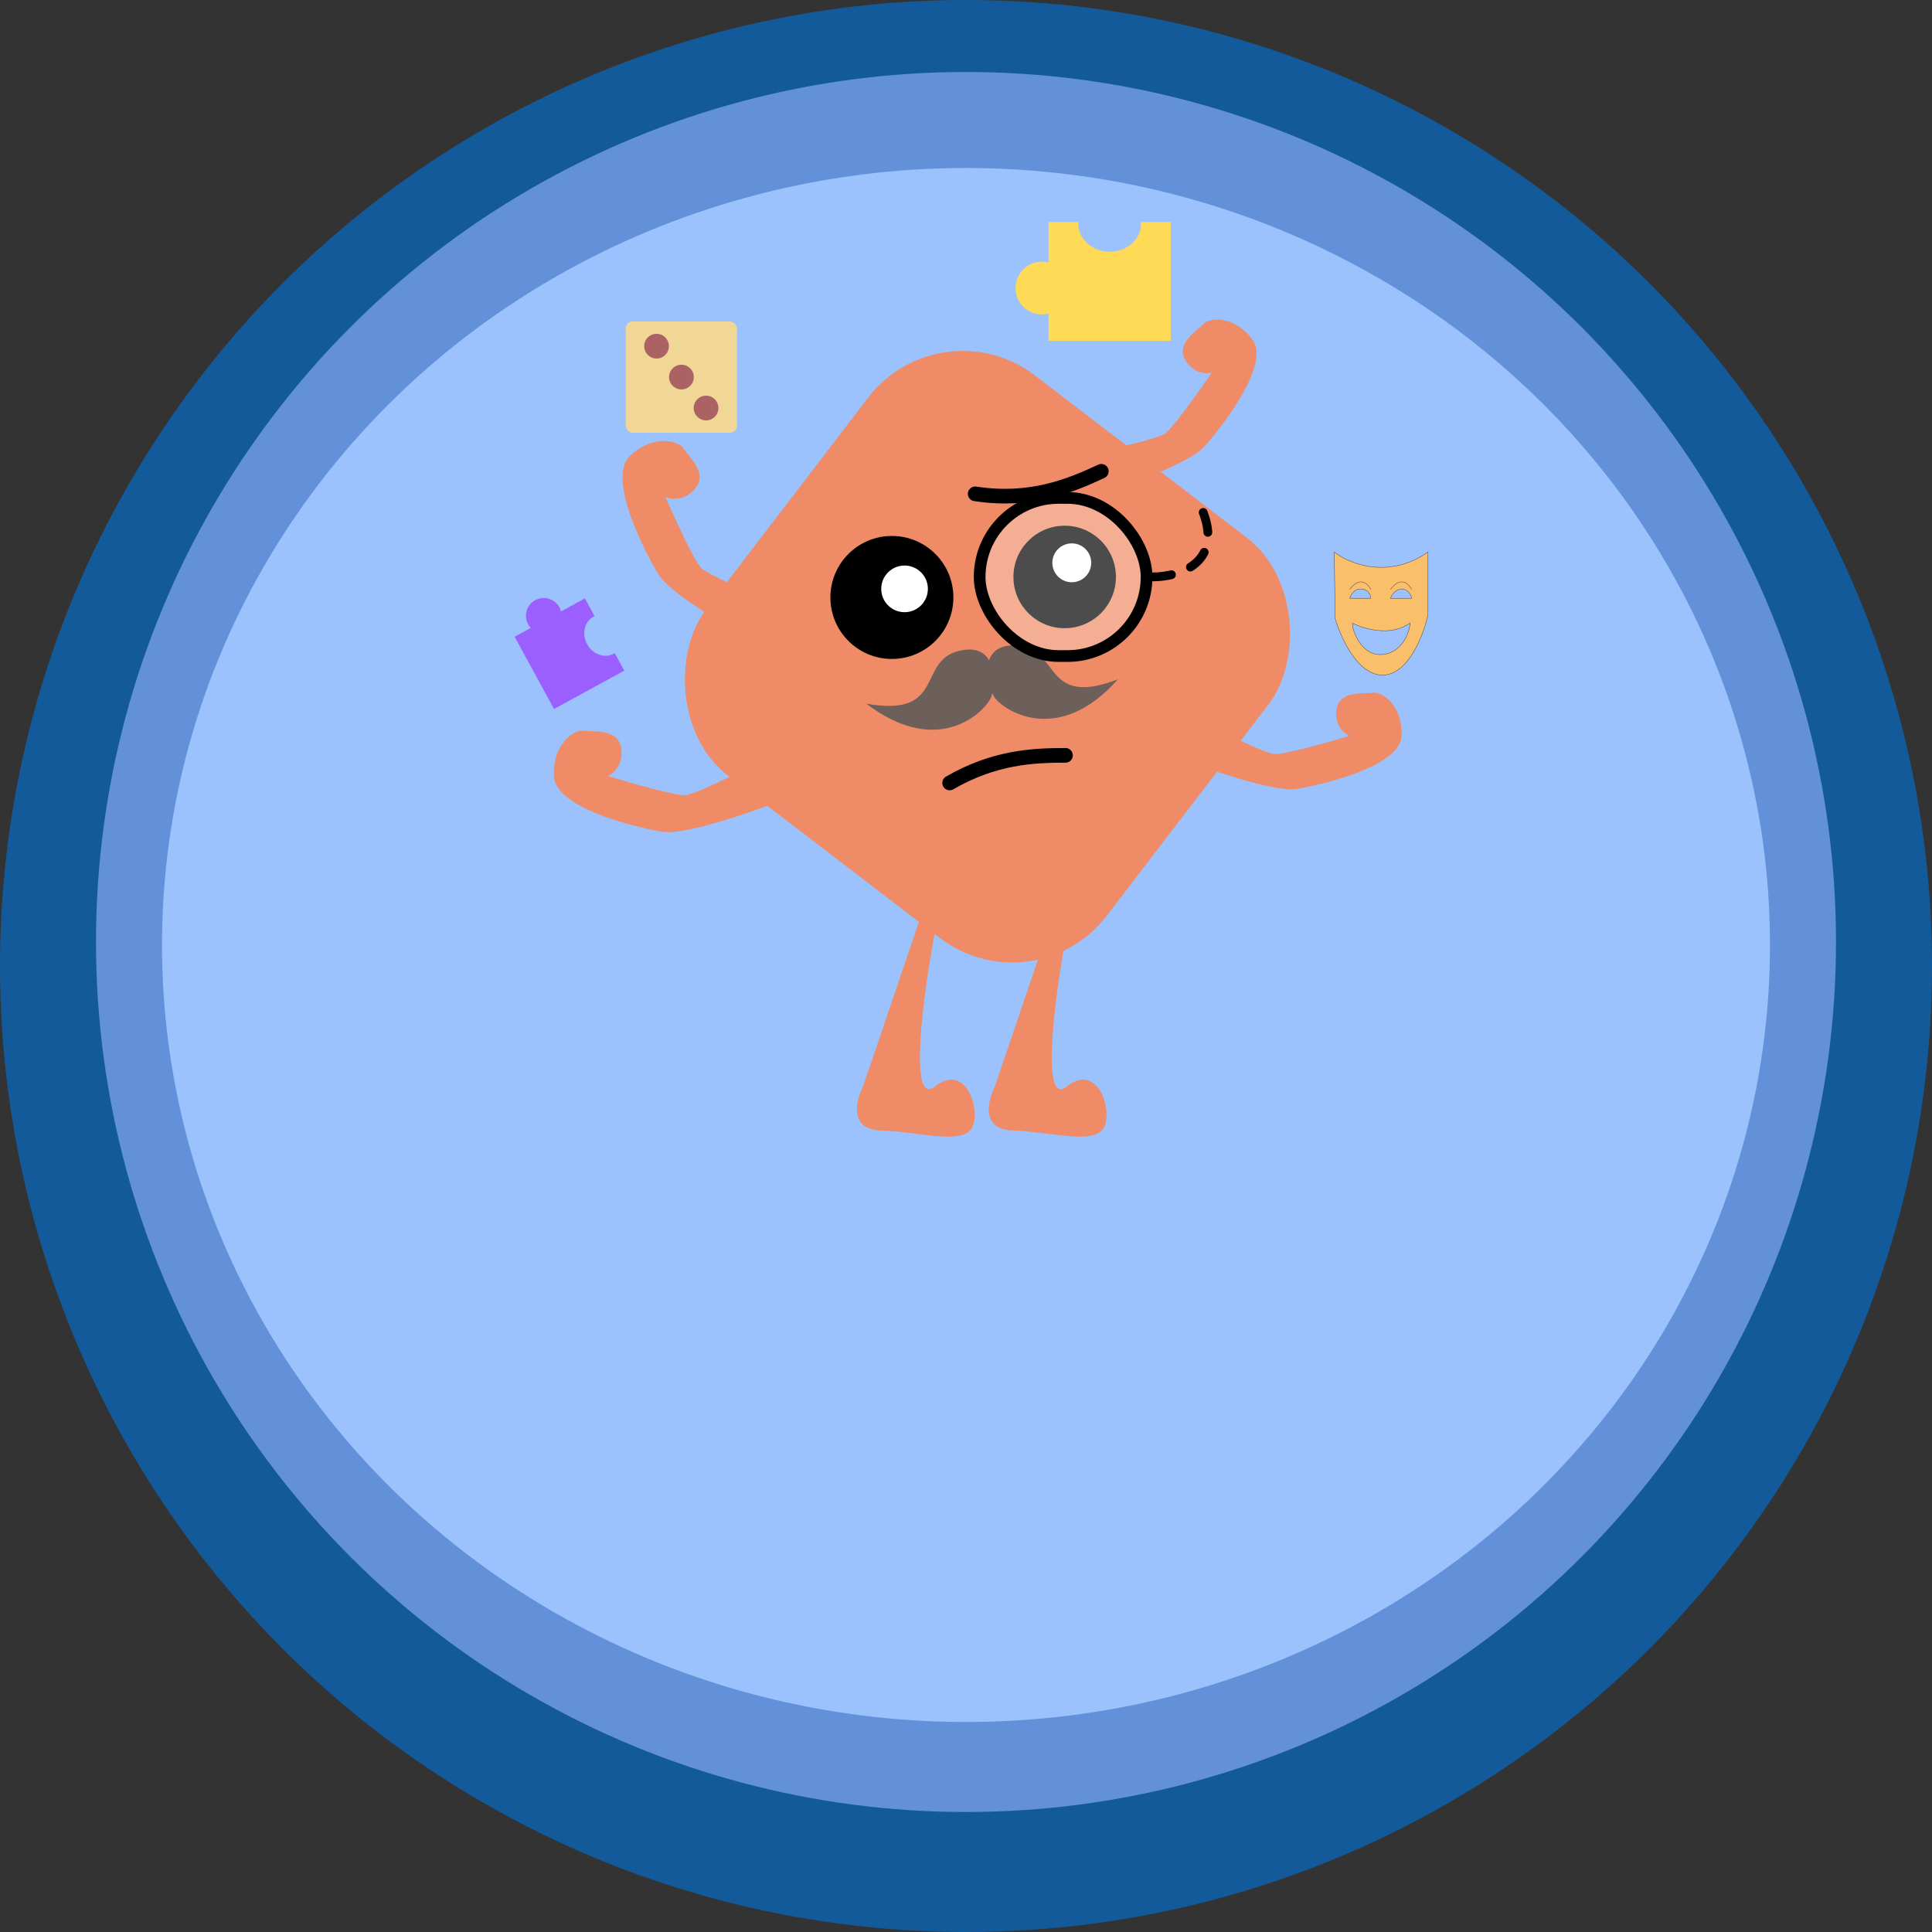 <svg width="322" height="322" viewBox="0 0 322 322" fill="none" xmlns="http://www.w3.org/2000/svg">
<rect x="0" y="0" width="322" height="322" fill="#333333" stroke="none"/>
<circle cx="161" cy="161" r="161" fill="#135A9B"/>
<circle cx="161" cy="157" r="145" fill="#6291D9"/>
<ellipse cx="161" cy="157.5" rx="134" ry="129.5" fill="#9BC2FC"/>
<path fill-rule="evenodd" clip-rule="evenodd" d="M222.381 92.011C224.826 93.937 231.372 96.634 237.999 92.011V102.467C237.275 105.769 234.767 112.4 230.53 112.51C226.292 112.62 223.422 106.227 222.517 103.017L222.381 92.011ZM228.492 99.716H224.961C225.142 99.211 225.611 98.164 226.719 98.164C228.021 98.164 228.402 99.028 228.492 99.716ZM235.012 103.843C231.752 106.154 227.41 104.84 225.418 103.877C225.282 104.703 226.741 109.505 230.53 109.071C233.661 108.711 234.921 105.494 235.012 103.843ZM235.283 99.716H231.752C231.933 99.211 232.553 98.164 233.661 98.164C234.529 98.164 235.193 99.028 235.283 99.716Z" fill="#F9BF6A"/>
<path d="M224.961 98.256C225.595 97.293 227.189 95.944 228.492 98.256M231.752 98.256C232.386 97.293 233.979 95.944 235.283 98.256M222.381 92.011C224.826 93.937 231.372 96.634 237.999 92.011V102.467C237.275 105.769 234.767 112.4 230.53 112.51C226.292 112.62 223.422 106.227 222.517 103.017L222.381 92.011ZM224.961 99.716H228.492C228.402 99.028 228.021 98.164 226.719 98.164C225.611 98.164 225.142 99.211 224.961 99.716ZM225.418 103.877C227.41 104.84 231.752 106.154 235.012 103.843C234.921 105.494 233.661 108.711 230.53 109.071C226.741 109.505 225.282 104.703 225.418 103.877ZM231.752 99.716H235.283C235.193 99.028 234.529 98.164 233.661 98.164C232.553 98.164 231.933 99.211 231.752 99.716Z" stroke="#4D3B3B" stroke-width="0.062"/>
<rect x="104.283" y="53.575" width="18.547" height="18.546" rx="1.18" fill="#F0D796"/>
<ellipse cx="109.424" cy="57.697" rx="2.061" ry="2.061" fill="#AA6262"/>
<ellipse cx="117.676" cy="68.004" rx="2.061" ry="2.061" fill="#AA6262"/>
<ellipse cx="113.573" cy="62.848" rx="2.061" ry="2.061" fill="#AA6262"/>
<rect width="84.061" height="84.062" rx="19.829" transform="matrix(0.794 0.608 -0.608 0.794 156.754 50.524)" fill="#EF8C67"/>
<path d="M158.272 130.491C165.721 126.185 172.176 125.897 177.582 125.89" stroke="black" stroke-width="2.44" stroke-linecap="round"/>
<path d="M162.531 82.305C171.704 83.706 178.206 81.043 183.554 78.55" stroke="black" stroke-width="2.44" stroke-linecap="round"/>
<path d="M159.626 108.536C166.348 106.742 166.01 114.041 165.176 116.217C164.342 118.392 156.567 126.57 144.383 117.279C157.565 119.619 152.904 110.329 159.626 108.536Z" fill="#6D5F5A"/>
<path d="M169.685 107.563C162.743 107.093 164.476 114.192 165.712 116.166C166.948 118.141 176.149 124.675 186.322 113.217C173.835 118.045 176.626 108.033 169.685 107.563Z" fill="#6D5F5A"/>
<ellipse cx="148.648" cy="99.575" rx="10.25" ry="10.25" fill="black"/>
<ellipse cx="150.759" cy="98.144" rx="3.888" ry="3.888" fill="white"/>
<ellipse cx="177.446" cy="96.16" rx="8.541" ry="8.542" fill="black"/>
<ellipse cx="178.63" cy="93.803" rx="3.24" ry="3.24" fill="white"/>
<path d="M191.848 96.161C197.705 96.161 204.295 92.988 199.902 83.959" stroke="black" stroke-width="1.464" stroke-linecap="round" stroke-linejoin="round" stroke-dasharray="3.42 3.42"/>
<rect x="163.275" y="82.983" width="27.821" height="26.358" rx="13.178" fill="white" fill-opacity="0.3" stroke="black" stroke-width="1.952"/>
<path d="M143.84 181.092L153.357 153.026L155.797 155.467C153.926 165.473 151.307 184.607 155.797 181.092C161.41 176.699 163.851 186.217 161.654 188.414C159.458 190.61 153.357 188.658 146.768 188.414C141.497 188.219 142.62 183.451 143.84 181.092Z" fill="#EF8C67"/>
<path d="M165.811 181.092L175.328 153.026L177.768 155.467C175.897 165.473 173.278 184.607 177.768 181.092C183.381 176.699 185.821 186.217 183.625 188.414C181.429 190.61 175.328 188.658 168.739 188.414C163.468 188.219 164.59 183.451 165.811 181.092Z" fill="#EF8C67"/>
<path d="M110.369 138.627C113.884 139.212 124.036 135.779 128.673 133.99L121.839 129.353C119.887 130.329 115.641 132.33 114.274 132.525C112.907 132.721 105.082 130.492 101.34 129.353C102.235 128.946 103.927 127.449 103.536 124.716C103.048 121.299 98.656 122.031 97.191 121.787C95.727 121.543 92.066 123.984 92.311 129.353C92.555 134.722 105.977 137.894 110.369 138.627Z" fill="#EF8C67"/>
<path d="M109.731 95.719C111.576 98.767 120.795 104.232 125.173 106.584L124.239 98.379C122.226 97.534 117.942 95.616 116.903 94.706C115.864 93.797 112.457 86.408 110.883 82.827C111.774 83.24 114.012 83.549 115.831 81.472C118.105 78.876 114.688 76.02 113.919 74.75C113.15 73.481 108.914 72.293 105 75.977C101.086 79.66 107.424 91.91 109.731 95.719Z" fill="#EF8C67"/>
<path d="M216.139 131.484C212.744 132.042 202.936 128.774 198.456 127.07L205.058 122.657C206.944 123.586 211.046 125.491 212.367 125.677C213.687 125.863 221.248 123.741 224.863 122.657C223.998 122.27 222.364 120.845 222.741 118.243C223.212 114.991 227.456 115.688 228.871 115.456C230.286 115.223 233.822 117.546 233.586 122.657C233.351 127.767 220.383 130.787 216.139 131.484Z" fill="#EF8C67"/>
<path d="M200.701 74.459C198.405 77.022 188.714 80.622 184.155 82.102L186.534 74.525C188.586 74.067 192.977 72.981 194.122 72.298C195.268 71.615 199.83 65.224 201.968 62.113C201.051 62.353 198.885 62.267 197.548 60.004C195.878 57.174 199.622 55.057 200.578 53.99C201.535 52.922 205.747 52.516 208.766 56.646C211.785 60.776 203.572 71.257 200.701 74.459Z" fill="#EF8C67"/>
<path fill-rule="evenodd" clip-rule="evenodd" d="M190.176 37.277C190.176 39.86 187.835 41.954 184.947 41.954C182.06 41.954 179.719 39.86 179.719 37.277C179.719 37.184 179.722 37.092 179.728 37H174.752V43.738C174.405 43.65 174.04 43.603 173.665 43.603C171.233 43.603 169.262 45.574 169.262 48.005C169.262 50.436 171.233 52.407 173.665 52.407C174.04 52.407 174.405 52.36 174.752 52.271V56.808H195.118V37H190.167C190.173 37.092 190.176 37.184 190.176 37.277Z" fill="#FFDA56"/>
<path fill-rule="evenodd" clip-rule="evenodd" d="M102.3 108.949C100.772 109.781 98.78 109.071 97.849 107.364C96.918 105.656 97.402 103.597 98.93 102.764C98.983 102.735 99.036 102.708 99.09 102.683L97.483 99.734L93.5 101.905C93.44 101.671 93.35 101.44 93.229 101.217C92.445 99.779 90.644 99.248 89.207 100.032C87.769 100.815 87.239 102.616 88.023 104.054C88.144 104.277 88.29 104.477 88.454 104.655L85.769 106.118L92.333 118.161L104.047 111.778L102.455 108.858C102.405 108.889 102.353 108.92 102.3 108.949Z" fill="#9C5FFF"/>
</svg>
